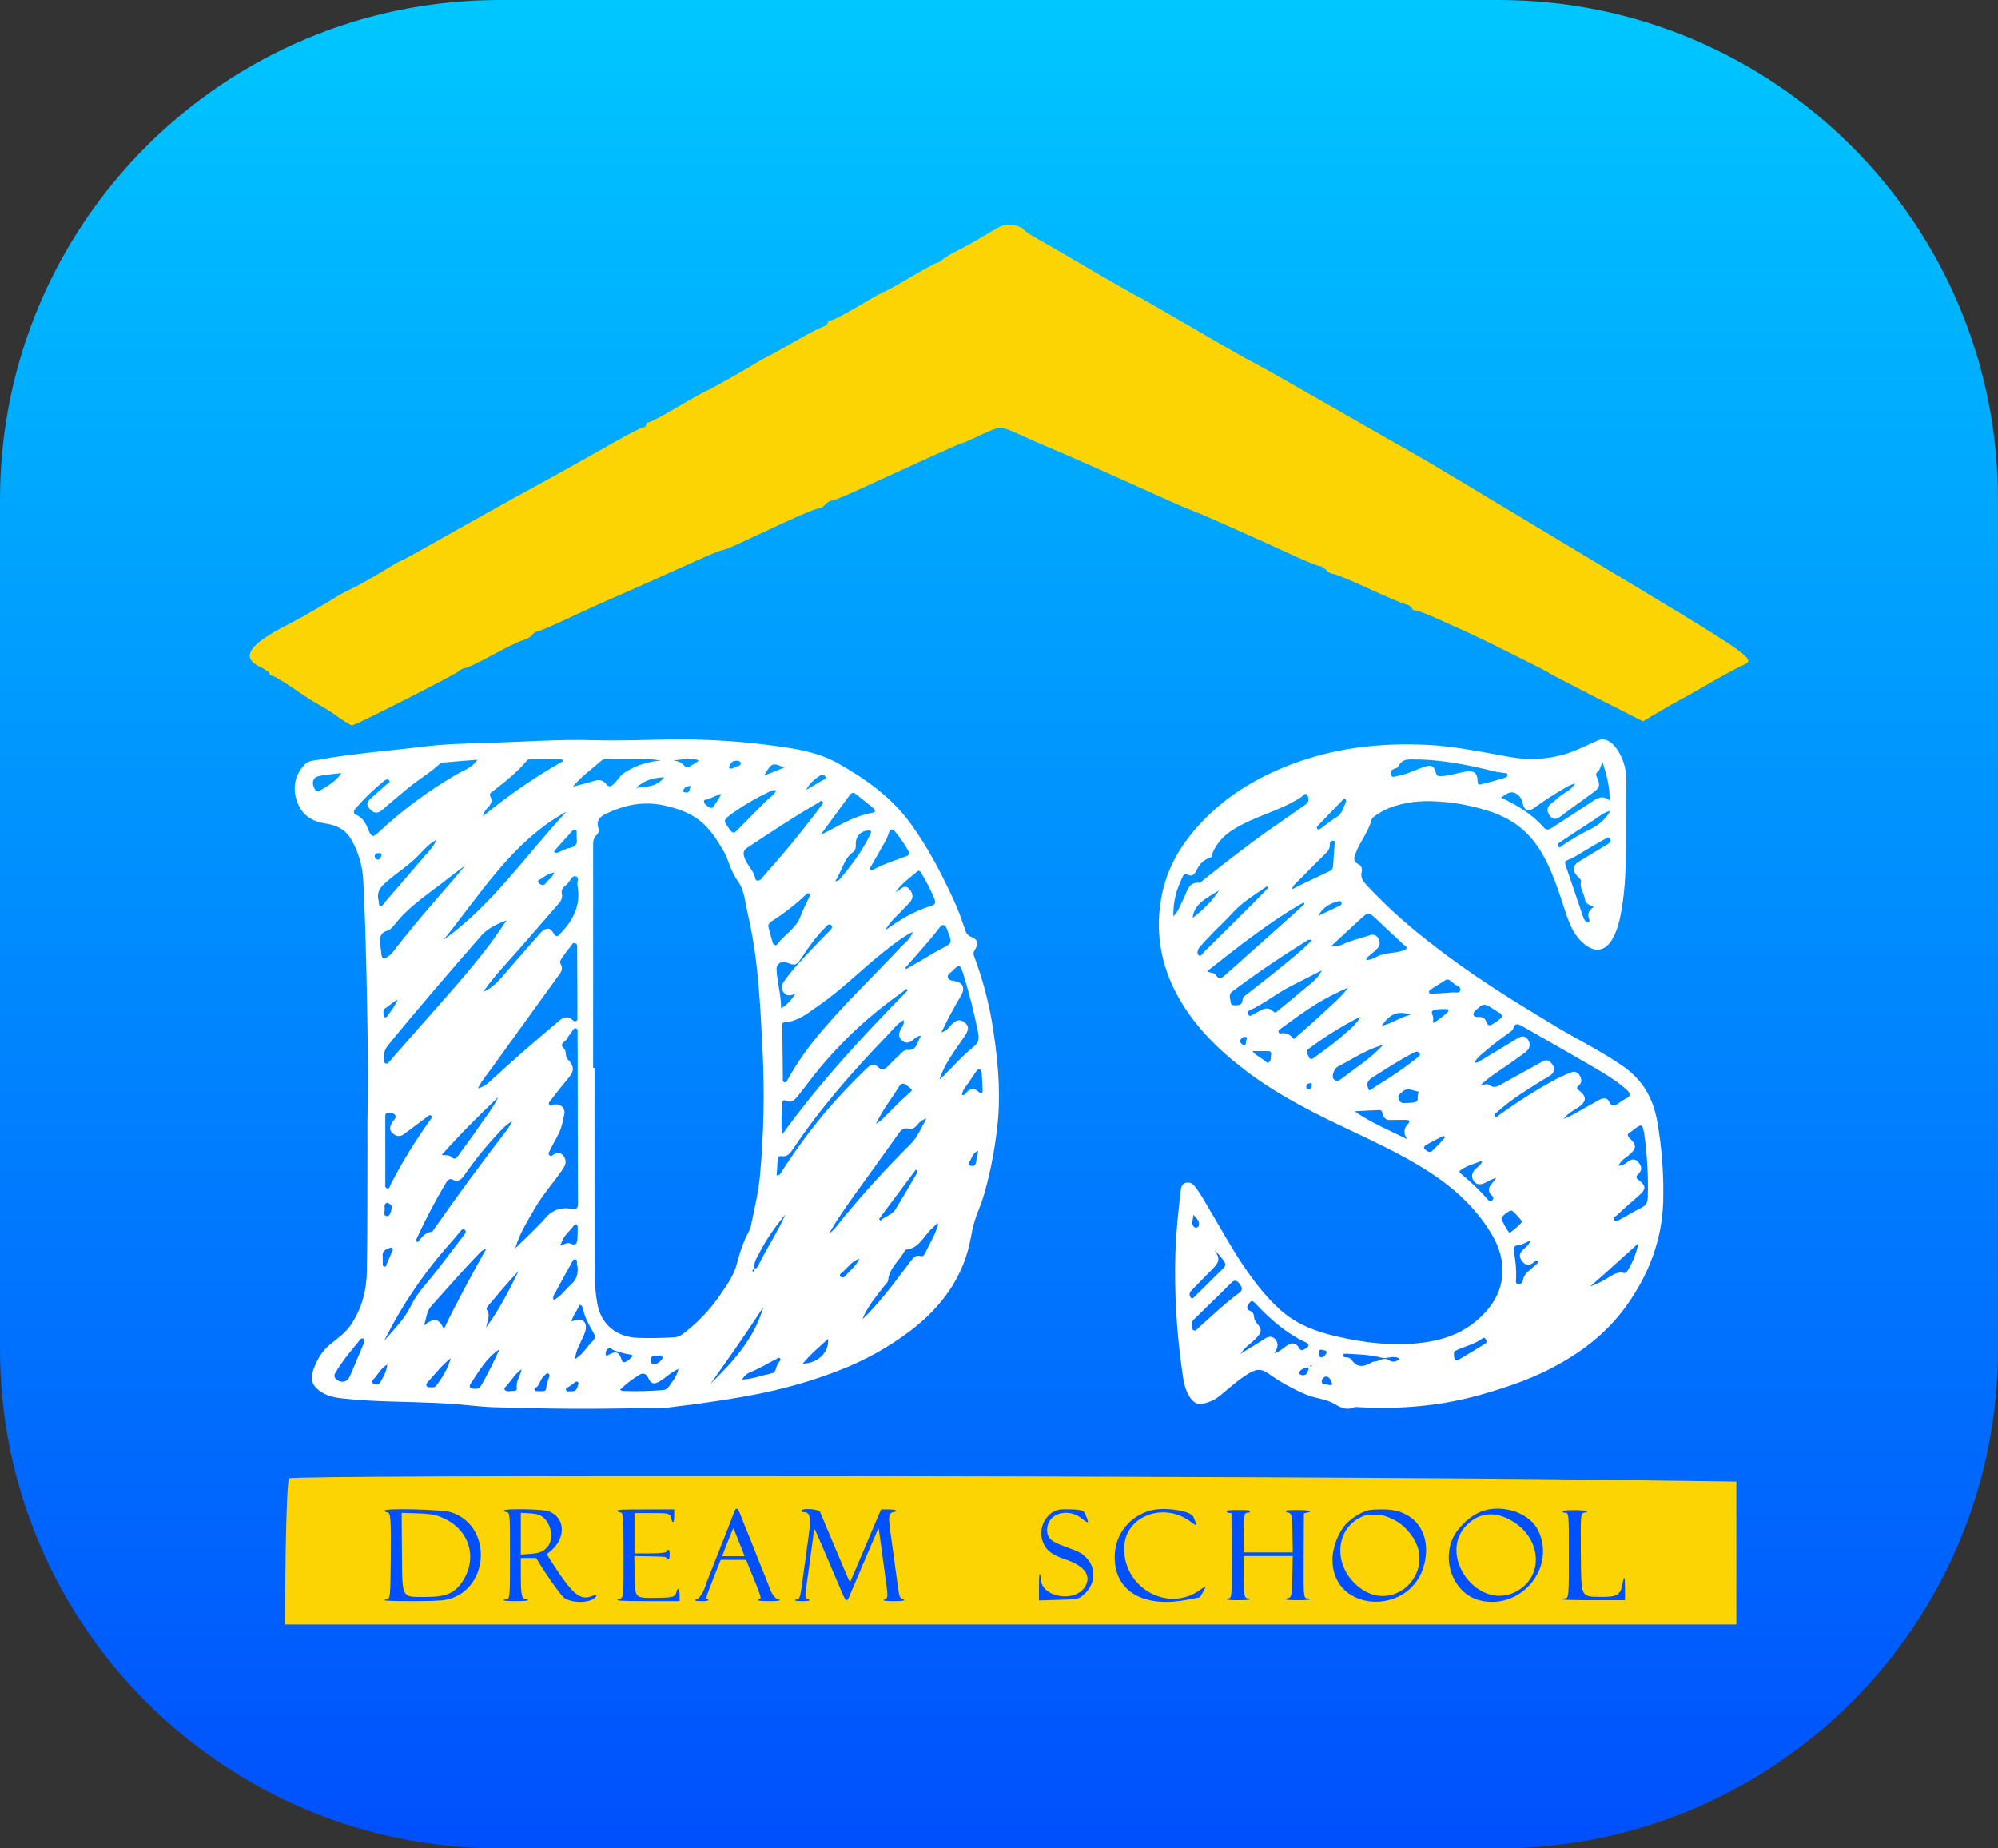 <svg width="400" height="370" viewBox="0 0 400 370" fill="none" xmlns="http://www.w3.org/2000/svg">
<rect x="0" y="0" width="400" height="370" fill="#333333" stroke="none"/>
<path d="M0 100C0 44.772 44.772 0 100 0H300C355.228 0 400 44.772 400 100V270C400 325.228 355.228 370 300 370H100C44.772 370 0 325.228 0 270V100Z" fill="url(#paint0_linear)"/>
<path fill-rule="evenodd" clip-rule="evenodd" d="M200.285 45.311C199.712 45.594 198.075 46.539 196.647 47.405C195.219 48.275 192.995 49.508 191.711 50.145C190.423 50.783 189.063 51.599 188.683 51.96C188.306 52.321 187.807 52.613 187.573 52.613C187.339 52.613 184.96 53.906 182.285 55.485C179.609 57.064 177.268 58.36 177.084 58.364C176.903 58.367 174.577 59.663 171.914 61.245C169.254 62.83 166.775 64.124 166.401 64.124C166.03 64.124 165.725 64.343 165.725 64.61C165.725 64.88 165.238 65.254 164.643 65.445C164.047 65.637 161.649 66.892 159.317 68.236C156.981 69.579 154.487 70.97 153.773 71.321C153.059 71.676 152.123 72.185 151.693 72.458C149.629 73.77 141.687 78.249 141.428 78.249C141.269 78.249 138.738 79.662 135.803 81.388C132.869 83.115 130.216 84.527 129.907 84.527C129.598 84.527 129.349 84.763 129.349 85.052C129.349 85.337 129.087 85.573 128.766 85.573C128.445 85.573 126.165 86.719 123.699 88.118C117.684 91.534 109.524 96.082 105.701 98.148C103.986 99.077 100.597 100.954 98.168 102.32C95.736 103.688 92.643 105.415 91.29 106.162C89.936 106.909 86.962 108.585 84.679 109.888C82.4 111.19 80.414 112.255 80.264 112.255C80.117 112.255 78.415 113.234 76.479 114.43C74.545 115.626 72.026 117.045 70.885 117.585C69.74 118.125 68.453 118.787 68.025 119.057C65.428 120.699 60.149 123.74 58.151 124.748C49.769 128.979 48.011 131.55 52.145 133.534C53.162 134.024 53.994 134.614 53.994 134.849C53.994 135.085 54.237 135.276 54.537 135.276C54.836 135.276 56.881 136.51 59.086 138.023C61.287 139.533 63.479 140.93 63.959 141.131C64.437 141.328 66.014 142.33 67.461 143.353C68.908 144.376 70.264 145.215 70.473 145.215C71.112 145.215 91.106 135.057 91.838 134.36C92.216 133.999 92.824 133.707 93.189 133.707C93.553 133.707 96.001 132.53 98.626 131.095C101.249 129.661 103.965 128.342 104.657 128.166C105.352 127.991 106.191 127.517 106.525 127.115C106.858 126.71 107.345 126.38 107.607 126.38C107.868 126.38 109.652 125.652 111.57 124.764C118.763 121.427 120.35 120.708 124.151 119.057C127.615 117.553 129.243 116.828 135.323 114.075C141.781 111.153 144.107 110.164 144.525 110.164C144.787 110.164 146.218 109.602 147.699 108.915C149.183 108.23 153.246 106.347 156.732 104.73C160.215 103.114 163.405 101.792 163.813 101.792C164.225 101.792 164.852 101.437 165.207 101.007C165.562 100.577 166.142 100.223 166.498 100.223C166.85 100.223 169.22 99.262 171.761 98.091C174.299 96.92 177.081 95.646 177.938 95.263C178.796 94.877 182.369 93.248 185.88 91.637C189.391 90.03 192.409 88.712 192.584 88.712C192.762 88.712 194.392 88.005 196.207 87.142C200.248 85.221 200.295 85.221 204.311 87.067C206.098 87.889 208.729 89.048 210.157 89.638C212.801 90.733 220.731 94.221 224.968 96.154C226.256 96.741 228.301 97.661 229.518 98.198C230.73 98.738 232.835 99.683 234.195 100.304C235.551 100.926 237.715 101.836 239 102.332C240.287 102.825 243.795 104.338 246.795 105.694C249.798 107.05 252.719 108.362 253.293 108.607C253.864 108.855 256.392 110.01 258.909 111.178C261.428 112.346 263.795 113.303 264.172 113.303C264.549 113.303 265.148 113.655 265.503 114.088C265.859 114.518 266.482 114.873 266.885 114.873C267.29 114.873 270.424 116.163 273.851 117.742C277.28 119.321 280.664 120.761 281.368 120.937C282.076 121.116 282.653 121.474 282.653 121.728C282.653 121.986 282.983 122.196 283.386 122.196C283.788 122.196 285.599 122.871 287.411 123.693C289.226 124.516 291.879 125.709 293.307 126.343C296.572 127.79 309.849 134.401 310.198 134.752C310.338 134.897 314.613 137.122 319.69 139.699L328.925 144.383L330.603 143.381C333.091 141.9 336.34 140.045 337.157 139.649C337.55 139.454 339.783 138.193 342.118 136.84C344.453 135.487 347.241 133.961 348.31 133.449C351.79 131.786 353.761 133.17 313.316 108.883C307.454 105.364 299.035 100.307 294.608 97.642C290.177 94.977 286.201 92.601 285.771 92.362C285.344 92.124 281.717 90.055 277.717 87.764C260.689 78.017 252.205 73.192 251.472 72.847C250.256 72.276 246.184 69.956 237.4 64.836C232.947 62.243 228.972 59.958 228.567 59.76C227.31 59.151 222.932 56.653 215.614 52.368C211.757 50.111 207.903 47.889 207.055 47.43C206.204 46.972 205.268 46.306 204.975 45.952C204.236 45.054 201.539 44.687 200.285 45.311ZM57.848 295.939C57.589 296.344 57.296 303.09 57.193 310.931L57.003 325.189H202.309H347.615V310.881V296.576L321.76 296.234C258.503 295.399 58.331 295.173 57.848 295.939Z" fill="#FCD404"/>
<path d="M73.563 224.42C73.768 215.366 73.608 206.313 73.417 197.263C73.267 190.226 73.093 183.185 72.721 176.163C72.571 173.289 71.744 170.497 70.312 168.028C69.118 165.964 67.256 165.157 65.16 164.841C62.407 164.45 60.402 163.09 59.466 160.413C58.53 157.736 58.993 155.202 60.963 153.074C61.791 152.181 62.947 152.242 63.98 152.052C70.827 150.796 77.771 150.319 84.667 149.464C88.802 148.948 92.993 148.836 97.159 148.718C104.469 148.514 111.754 147.954 119.057 148.162C124.236 148.309 129.402 148.079 134.571 148.008C141.696 147.934 148.817 148.4 155.876 149.403C159.931 149.963 164.119 150.731 167.739 152.78C173.249 155.891 178.432 159.523 182.306 164.859C185.975 169.911 188.801 175.427 191.356 181.122C192.097 182.78 192.654 184.527 193.263 186.246C193.342 186.544 193.489 186.817 193.693 187.043C193.896 187.269 194.151 187.44 194.433 187.542C195.728 188.037 195.951 188.855 195.209 190.053C194.962 190.455 194.784 190.771 194.976 191.284C196.909 196.418 198.26 201.764 199.003 207.217C199.894 213.418 200.395 219.647 199.609 225.963C199.158 229.872 198.434 233.742 197.444 237.543C197.037 239.143 196.523 240.711 195.905 242.237C195.196 243.963 194.687 245.77 194.391 247.619C192.95 255.722 188.397 261.736 182.094 266.516C177.843 269.7 173.199 272.285 168.285 274.203C164.481 275.7 160.587 276.946 156.628 277.931C151.177 279.309 145.653 280.156 140.108 280.953C138.236 281.222 136.339 281.398 134.473 281.67C132.778 281.929 130.881 281.792 129.071 281.839C118.977 282.119 108.907 282.011 98.823 281.692C97.222 281.642 95.711 281.491 94.138 281.333C89.091 280.795 83.995 280.712 78.916 280.565C75.349 280.465 71.784 280.307 68.248 279.894C66.507 279.689 64.68 279.223 63.298 277.813C62.894 277.43 62.609 276.932 62.478 276.382C62.347 275.833 62.377 275.255 62.564 274.723C63.26 272.538 64.304 270.542 66.139 269.078C67.569 267.926 69.083 266.875 70.169 265.307C72.425 262.049 73.382 258.349 73.448 254.448C73.584 246.195 73.542 237.941 73.573 229.688C73.57 227.915 73.563 226.168 73.563 224.42ZM112.513 249.18C113.056 249.087 113.585 248.653 114.135 248.908C115.447 249.511 115.597 248.714 115.618 247.691C115.618 247.024 115.67 246.356 115.663 245.692C115.663 245.125 115.238 244.885 114.929 245.294C114.017 246.485 112.743 247.422 112.328 248.983C112.186 249.087 112.067 249.206 112.266 249.342C112.294 249.371 112.429 249.241 112.513 249.18ZM151.069 253.964C151.766 253.853 151.86 253.189 152.114 252.701C153.753 249.45 155.8 246.432 157.244 243.062C155.292 245.47 153.45 247.978 152.048 250.756C151.571 251.696 150.77 252.719 151.097 253.985C150.798 253.985 150.638 254.114 150.655 254.423C150.655 254.481 150.76 254.588 150.784 254.581C151.087 254.488 151.003 254.186 151.069 253.964ZM93.17 173.224C91.903 174.178 90.615 175.104 89.373 176.094C86.049 178.735 82.439 181.014 79.627 184.326C79.004 185.065 78.36 186.052 77.538 186.296C75.899 186.784 76.076 187.918 76.146 189.12C76.177 189.698 76.306 190.272 76.344 190.854C76.421 192.12 76.978 192.038 77.737 191.413C78.028 191.219 78.297 190.99 78.537 190.732C82.275 185.841 86.306 181.211 90.333 176.575C91.291 175.47 92.216 174.34 93.153 173.22V173.173L93.17 173.224ZM96.818 198.501C99.046 197.575 100.414 195.63 101.945 193.886C104.034 191.496 106.122 189.088 108.239 186.709C109.182 185.658 110.122 185.593 110.724 186.655C111.469 187.976 111.806 187.269 112.436 186.601C114.918 183.982 116.31 180.982 115.614 177.225C115.499 176.608 116.001 175.682 115.304 175.431C114.608 175.179 114.26 176.084 113.874 176.593C113.345 177.311 112.241 177.709 112.482 178.861C112.677 179.74 112.301 180.357 111.81 180.924C109.272 183.871 106.697 186.777 104.152 189.723C101.608 192.669 98.931 195.325 96.766 198.519L96.728 198.727L96.585 198.616L96.818 198.501ZM118.747 213.773H119.029C119.029 227.312 119.012 240.855 119.05 254.394C119.033 256.582 119.209 258.767 119.575 260.922C120.317 265.077 123.366 267.639 127.651 267.801C130.087 267.891 132.524 267.83 134.96 267.704C135.525 267.678 136.069 267.482 136.527 267.141C139.502 264.96 142.092 262.269 144.184 259.185C145.521 257.265 146.913 255.277 147.512 253.006C147.933 251.287 148.491 249.606 149.179 247.982C149.576 247.088 150.157 246.238 150.349 245.301C151.045 241.889 151.887 238.483 152.176 235.006C152.884 227.068 153.061 219.088 152.705 211.125C152.225 201.727 151.894 192.325 149.75 183.135C149.204 180.795 149.078 178.183 147.662 176.281C146.245 174.379 145.897 172.05 144.707 170.069C143.363 167.841 142.012 165.709 139.938 164.145C137.863 162.58 135.559 161.816 133.046 161.249C128.869 160.302 125.04 161.098 121.309 162.91C120.146 163.474 119.321 164.195 119.784 165.717C119.876 165.95 119.898 166.207 119.846 166.453C119.795 166.7 119.672 166.924 119.495 167.098C118.695 167.762 118.75 168.638 118.75 169.542C118.748 184.281 118.747 199.025 118.747 213.773ZM103.171 249.88C105.224 247.831 107.372 245.872 109.3 243.701C110.748 242.068 112.506 241.648 114.393 241.953C115.712 242.165 115.719 241.67 115.715 240.661C115.677 232.185 115.67 223.71 115.653 215.234C115.653 212.456 115.653 209.675 115.625 206.894C115.625 206.535 115.806 205.979 115.301 205.857C114.862 205.753 114.674 206.216 114.459 206.575C114.173 207.023 113.763 207.4 113.547 207.877C113.261 208.505 111.876 208.929 112.798 209.75C113.575 210.45 113.028 211.376 113.641 212.022C115.068 213.526 114.995 214.444 113.641 216.002C112.461 217.372 111.371 218.826 110.25 220.25C110.045 220.516 109.711 220.806 109.996 221.183C110.243 221.503 110.543 221.219 110.825 221.144C112.092 220.81 113.22 221.722 112.983 222.978C112.704 224.467 112.408 225.96 111.657 227.305C111.093 228.314 110.574 229.343 110.049 230.37C109.909 230.639 109.7 230.937 109.972 231.231C110.067 231.321 110.191 231.371 110.32 231.371C110.449 231.371 110.573 231.321 110.668 231.231C111.437 230.682 112.151 230.513 112.819 231.403C113.488 232.293 113.286 233.111 112.708 233.973C110.905 236.657 108.705 239.043 107.083 241.867C105.631 244.426 103.992 246.902 103.171 249.88ZM95.673 217.864C96.409 217.679 97.096 217.329 97.685 216.838C99.906 214.839 102.098 212.808 104.344 210.841C106.888 208.613 109.467 206.431 112.05 204.253C112.809 203.614 113.658 203.345 114.535 204.088C114.768 204.285 114.995 204.558 115.325 204.407C115.74 204.217 115.593 203.79 115.597 203.456C115.614 202.114 115.597 200.769 115.597 199.423C115.583 196.244 115.568 193.064 115.552 189.885C115.552 189.486 115.646 189.009 115.204 188.808C114.72 188.575 114.532 189.049 114.299 189.357C113.735 190.097 113.143 190.814 112.635 191.589C112.384 191.97 111.914 192.429 112.221 192.917C112.917 194.055 112.168 194.787 111.618 195.551C107.302 201.547 102.955 207.518 98.649 213.518C97.699 214.875 96.561 216.102 95.673 217.875V217.864ZM182.737 186.522C180.555 187.649 178.825 189.034 177.085 190.409C172.56 193.965 168.529 198.127 163.781 201.368C161.748 202.757 159.824 204.465 157.196 204.597C156.447 204.637 156.604 205.24 156.607 205.703C156.64 209.052 156.682 212.41 156.733 215.775C156.733 216.095 156.573 216.569 157.081 216.64C157.533 216.705 157.603 216.256 157.777 215.955C159.317 213.204 161.086 210.596 163.064 208.161C168.39 201.533 174.589 195.766 180.35 189.569C181.161 188.715 182.233 188.033 182.737 186.533V186.522ZM95.572 152.073C93.247 152.263 90.918 152.432 88.61 152.651C88.395 152.667 88.19 152.754 88.026 152.899C86.143 154.693 83.873 155.97 81.875 157.617C80.083 159.096 78.29 160.581 76.536 162.11C75.564 162.953 74.82 162.828 73.981 161.877C73.083 160.847 73.761 160.266 74.419 159.659C75.387 158.769 76.403 157.933 77.371 157.04C77.618 156.814 78.269 156.681 77.89 156.175C77.632 155.841 77.173 156.085 76.845 156.347C74.802 158.013 72.903 159.858 71.168 161.863C70.764 162.318 70.705 162.871 71.252 163.083C72.78 163.682 73.34 165.099 73.89 166.416C74.409 167.622 74.809 167.514 75.631 166.75C80.472 162.22 85.793 158.267 91.493 154.966C92.906 154.155 94.531 153.674 95.572 152.088V152.073ZM101.448 184.211C99.488 184.965 97.619 185.83 96.345 187.294C90.079 194.489 83.838 201.694 77.803 209.09C77.152 209.89 76.758 210.727 76.887 211.785C76.936 212.162 76.734 212.679 77.197 212.862C77.66 213.045 77.865 212.6 78.13 212.298C80.044 210.102 81.966 207.913 83.894 205.731C88.708 200.266 93.616 194.883 98.036 189.067C99.23 187.481 100.299 185.823 101.448 184.211ZM180.879 204.188C179.622 204.946 178.773 206.072 177.819 207.059C170.972 214.182 164.418 221.56 158.88 229.842C158.316 230.689 157.69 231.672 156.388 231.432C156.303 231.411 156.214 231.411 156.129 231.432C156.043 231.453 155.964 231.494 155.896 231.551C155.829 231.609 155.775 231.682 155.74 231.765C155.704 231.847 155.688 231.937 155.692 232.028C155.619 233.104 155.56 234.181 155.493 235.286C156.155 235.286 156.277 234.862 156.492 234.532C159.258 230.209 162.304 226.084 165.609 222.184C168.073 219.289 170.711 216.576 173.426 213.931C174.074 213.303 174.944 212.736 175.609 213.425C176.764 214.624 177.384 213.827 178.132 213.066C178.638 212.511 179.172 211.985 179.734 211.491C180.332 210.996 180.834 210.116 181.634 210.17C183.649 210.31 183.58 208.617 184.398 207.3C183.796 207.39 183.242 207.687 182.825 208.143C182.17 208.764 181.383 208.907 180.687 208.369C179.991 207.831 179.775 207.041 180.28 206.112C180.562 205.566 181.129 205.064 180.879 204.181V204.188ZM181.742 198.232L181.45 197.948C181.077 198.246 180.722 198.565 180.332 198.834C174.192 203.138 168.646 208.28 163.847 214.121C162.528 215.718 161.32 217.415 160.018 219.023C159.322 219.895 158.651 220.986 157.234 220.297C156.914 220.143 156.642 220.326 156.625 220.745C156.531 222.827 156.308 224.908 156.604 227.079C164.147 216.665 172.793 207.307 181.749 198.224L181.742 198.232ZM151.605 176.277C152.281 176.31 152.507 175.786 152.81 175.448C156.12 171.727 159.347 167.913 162.378 163.965C163.106 163.018 163.84 162.081 164.554 161.127C164.711 160.922 164.857 160.628 164.631 160.409C164.356 160.122 164.192 160.474 163.983 160.592C159.068 163.413 154.348 166.56 149.611 169.682C148.971 170.102 148.716 170.579 148.977 171.476C149.472 173.166 150.989 174.282 151.268 176.066C151.285 176.152 151.532 176.227 151.605 176.277ZM113.404 162.469C102.614 168.386 96.299 178.847 88.816 188.123C98.558 181.147 105.322 171.149 113.404 162.469ZM188.467 206.664C189.581 206.359 190.019 205.588 190.59 204.999C191.387 204.196 192.212 203.941 193.135 204.666C194.134 205.451 193.848 206.316 193.235 207.239C191.325 210.109 189.128 212.811 188.074 216.098C188.324 215.876 188.662 215.6 188.972 215.295C190.917 213.378 192.72 211.276 194.847 209.603C196.121 208.599 196.031 207.719 195.766 206.424C195.001 202.617 194.049 198.852 192.912 195.145C192.25 192.992 192.073 192.906 190.548 194.471C190.2 194.83 189.535 195.067 189.8 195.73C190.023 196.287 190.618 196.297 191.14 196.387C192.807 196.674 193.267 197.822 192.407 199.283C191.043 201.612 189.723 203.969 188.467 206.664ZM83.56 248.696C84.381 247.82 85.032 246.704 86.376 246.564C86.602 246.539 86.825 246.159 86.999 245.908C91.737 239.13 96.635 232.473 101.691 225.934C102.026 225.43 102.326 224.903 102.589 224.355C101.726 224.9 100.937 225.56 100.243 226.318C97.562 229.121 95.102 232.14 92.888 235.347C92.331 236.14 91.677 236.657 90.681 236.158C90.006 235.799 89.637 236.183 89.31 236.732C87.195 240.258 85.273 243.904 83.553 247.652C83.393 247.964 83.187 248.283 83.56 248.696ZM165.978 246.902C167.06 246.216 167.829 244.996 168.72 243.927C172.986 238.743 177.502 233.784 182.25 229.067C183.705 227.632 184.405 225.794 185.484 223.875C184.784 224.08 184.164 224.507 183.712 225.095C183.263 225.593 182.748 226.139 182.045 225.945C180.872 225.622 180.304 226.304 179.723 227.14C177.482 230.316 175.198 233.467 172.932 236.617C170.478 240.008 168.01 243.389 165.978 246.905V246.902ZM139.921 152.274C139.287 151.887 138.796 152.034 138.33 151.976C136.367 151.736 134.431 152.615 132.503 152.267C128.963 151.621 125.406 152.041 121.862 151.908C121.605 151.864 121.342 151.874 121.088 151.935C120.834 151.997 120.594 152.11 120.383 152.267C118.479 153.979 116.345 155.421 114.702 157.477C116.112 157.097 117.504 156.76 118.879 156.333C119.861 156.017 120.693 156.107 121.347 156.943C121.883 157.632 122.325 157.442 122.858 156.943C123.627 156.225 124.132 155.238 125.037 154.657C127.695 152.94 130.792 152.087 133.927 152.21C135.006 152.246 136.2 152.253 137.011 153.286C137.334 153.706 137.797 153.598 138.198 153.358C138.734 153.046 139.284 152.69 139.921 152.274ZM97.368 249.934C96.857 250.105 96.396 250.406 96.028 250.81C92.672 254.247 89.547 257.9 86.324 261.464C85.234 262.666 85.439 264.187 84.771 265.454C86.825 263.635 87.946 263.9 88.854 266.05C91.52 260.477 94.441 255.205 97.368 249.934ZM112.683 152.375C112.617 152.016 112.44 151.94 112.276 151.94C110.24 151.94 108.2 151.915 106.164 151.94C105.902 151.948 105.652 152.06 105.468 152.253C103.48 154.718 100.974 156.559 98.531 158.497C98.221 158.741 97.876 158.945 98.183 159.465C98.659 160.312 98.318 160.965 97.706 161.619C97.185 162.09 96.82 162.717 96.662 163.413C101.691 159.265 107.057 155.572 112.701 152.375H112.683ZM77.145 230.327C77.145 232.48 77.145 234.633 77.145 236.786C77.145 237.17 76.999 237.687 77.451 237.862C78.004 238.074 78.022 237.46 78.186 237.145C80.53 232.617 83.193 228.273 86.153 224.147C86.331 223.903 86.623 223.634 86.331 223.34C86.038 223.046 85.777 223.365 85.544 223.537C83.998 224.682 82.456 225.837 80.915 226.986C80.651 227.224 80.32 227.368 79.971 227.394C79.621 227.421 79.273 227.329 78.979 227.133C77.935 226.448 77.848 225.737 78.589 224.56C78.875 224.108 79.633 223.605 78.913 223.006C78.51 222.742 78.022 222.652 77.555 222.755C77.04 222.866 77.141 223.473 77.138 223.9C77.138 226.031 77.141 228.181 77.145 230.327ZM187.854 244.889C187.276 245.011 187.088 245.463 186.761 245.732C184.99 247.192 184.151 249.855 181.446 250.131C181.286 250.131 181.119 250.411 181.011 250.594C179.925 252.482 178.025 253.87 177.805 256.296C177.77 256.655 177.321 257.014 177.057 257.373C175.508 259.418 173.775 261.32 172.633 264.101C173.228 263.516 173.583 263.193 173.914 262.842C176.984 259.612 179.64 256.024 182.306 252.464C182.859 251.725 183.35 251.158 184.328 251.427C184.826 251.563 185.056 251.201 185.223 250.838C186.107 248.893 187.318 247.113 187.854 244.889ZM177.224 186.203C178.181 185.561 179.117 184.879 180.103 184.28C181.911 183.124 183.846 182.194 185.867 181.509C186.5 181.312 187.624 181.215 187.085 179.966C186.339 178.157 185.454 176.412 184.436 174.749C184.231 174.422 184.022 174.114 183.622 174.458C182.149 175.721 180.524 176.819 179.292 178.578C179.576 178.438 179.849 178.276 180.11 178.093C180.778 177.515 181.464 177.185 182.128 178.039C182.793 178.893 182.912 179.74 182.17 180.594C181.822 180.996 181.436 181.359 181.077 181.746C179.741 183.182 178.212 184.423 177.224 186.203ZM76.943 268.379C78.784 266.147 80.897 264.23 82.234 261.435C83.508 258.765 85.742 256.587 87.566 254.197C89.335 251.879 91.117 249.572 92.881 247.25C93.108 246.948 93.463 246.557 93.059 246.191C92.655 245.825 92.363 246.256 92.098 246.55C91.378 247.383 90.706 248.247 89.957 249.062C84.797 254.871 80.414 261.367 76.925 268.375L76.943 268.379ZM155.295 189.207C155.393 189.153 155.539 189.117 155.608 189.024C157.06 187.046 159.388 185.866 160.287 183.379C160.749 182.094 161.407 180.867 161.982 179.64C162.093 179.399 162.295 179.127 162.069 178.922C161.769 178.635 161.505 178.922 161.292 179.13C159.186 181.115 156.9 182.887 154.467 184.423C154.098 184.664 153.722 185.001 153.84 185.5C154.077 186.537 154.366 187.563 154.669 188.586C154.694 188.745 154.768 188.892 154.881 189.004C154.994 189.116 155.14 189.187 155.295 189.207ZM156.367 201.845C157.759 201.038 158.522 199.968 159.221 198.974C158.49 199.111 157.645 199.624 156.928 198.684C156.673 198.4 156.527 198.03 156.516 197.644C156.505 197.257 156.63 196.88 156.868 196.581C157.858 195.174 158.941 193.84 160.109 192.587C162.051 190.502 163.997 188.406 166.026 186.386C166.319 186.095 166.792 185.668 166.444 185.252C165.991 184.732 165.602 185.288 165.267 185.611C163.409 187.441 161.902 189.558 160.454 191.74C159.434 193.272 159.214 193.337 157.505 192.673C156.444 192.257 155.417 192.964 155.462 194.033C155.574 196.599 156.388 199.043 156.371 201.845H156.367ZM87.371 168.114C85.962 168.867 85.036 169.886 84.12 170.877C81.993 173.184 79.299 174.759 77.006 176.852C75.895 177.863 75.391 178.872 75.812 180.34C75.906 180.666 75.718 181.14 76.118 181.294C76.612 181.481 76.762 180.935 77.002 180.666C79.787 177.439 82.571 174.209 85.356 170.977C86.087 170.138 86.867 169.348 87.375 168.117L87.371 168.114ZM164.251 167.141C167.732 165.455 170.903 163.305 174.725 162.684C175.501 162.559 175.132 162.013 174.798 161.733C173.663 160.775 172.49 159.86 171.317 158.938C171.239 158.857 171.144 158.796 171.04 158.758C170.936 158.721 170.825 158.708 170.715 158.722C170.605 158.735 170.5 158.774 170.407 158.836C170.314 158.898 170.236 158.981 170.179 159.078C168.204 161.764 166.229 164.453 164.255 167.145L164.251 167.141ZM174.519 174.164C174.613 174.152 174.705 174.129 174.794 174.096C176.956 172.944 179.267 172.194 181.547 171.354C182.121 171.146 182.069 170.687 181.822 170.277C181.064 168.922 180.184 167.642 179.194 166.456C178.578 165.738 178.15 165.993 177.917 166.815C177.657 167.62 177.297 168.388 176.845 169.097C176.016 170.561 175.191 172.029 174.338 173.475C174.116 173.837 173.959 174.092 174.519 174.164ZM155.375 158.267C154.857 158.012 154.474 158.267 154.101 158.443C151.55 159.635 149.104 161.055 146.792 162.684C144.703 164.227 144.647 164.12 146.207 166.179C146.691 166.822 147 166.797 147.526 166.255C149.458 164.267 151.431 162.325 153.374 160.348C154.039 159.695 154.902 159.225 155.389 158.281L155.375 158.267ZM88.436 231.191C89.265 231.292 89.884 231.148 90.323 231.579C90.97 232.207 91.367 231.895 91.781 231.285C93.028 229.508 94.364 227.797 95.572 225.992C96.982 223.878 98.649 221.948 99.749 219.608C95.913 223.261 92.15 226.993 88.436 231.191ZM181.23 193.739L181.432 193.965C181.881 193.714 182.334 193.466 182.779 193.208C184.774 192.052 186.73 190.825 188.763 189.752C190.503 188.848 190.621 188.675 189.884 186.802C189.751 186.472 189.661 186.121 189.511 185.805C189.163 185.055 188.711 184.911 188.15 185.622C187.412 186.555 186.681 187.495 185.908 188.392C184.363 190.186 182.793 191.959 181.23 193.739ZM135.831 274.023C134.386 274.637 133.394 275.688 132.225 276.41C130.968 277.177 130.369 277.127 129.75 275.778C129.311 274.834 128.608 274.838 128.062 275.172C126.642 276.015 125.325 277.028 124.135 278.189C124.361 278.315 124.483 278.419 124.577 278.423C127.305 278.538 130.036 278.48 132.757 278.25C132.976 278.237 133.188 278.173 133.38 278.063C133.571 277.954 133.737 277.802 133.864 277.619C134.598 276.535 135.503 275.548 135.831 274.023ZM152.834 261.614C149.437 266.843 145.852 271.935 142.242 277.009C146.736 272.588 151.003 267.998 152.834 261.614ZM97.323 265.734C100.027 262.038 101.956 258.245 103.825 254.398C101.684 256.684 99.676 259.063 97.674 261.449C97.507 261.65 97.309 261.955 97.469 262.167C98.245 263.29 97.58 264.32 97.323 265.734ZM114.41 264.535L115.061 264.309C116.516 263.785 117.497 264.564 117.264 266.104C117.139 266.669 116.944 267.215 116.683 267.729C116.102 269.082 115.249 270.334 115.162 272.035C116.697 271.106 117.483 269.591 118.643 268.468C119.186 267.941 119.203 267.449 118.834 266.807C118.002 265.354 117.149 263.911 116.77 262.228C116.686 261.869 116.669 261.302 116.022 261.191C115.59 262.368 114.685 263.276 114.41 264.535ZM167.196 176.392C167.976 176.392 168.205 175.893 168.491 175.553C169.751 174.08 170.924 172.531 172.003 170.913C172.84 169.668 173.586 168.361 174.234 167.001C174.387 166.678 174.61 166.284 173.969 166.262C173.629 166.239 173.287 166.288 172.965 166.408C172.644 166.528 172.35 166.714 172.102 166.957C171.855 167.199 171.658 167.492 171.525 167.816C171.393 168.141 171.326 168.49 171.331 168.842C171.331 169.474 171.38 170.13 170.805 170.55C168.828 171.982 168.567 174.458 167.196 176.392ZM72.829 268.917C72.863 268.465 72.947 268.149 72.721 267.977C72.495 267.804 72.219 268.009 72.059 268.214C70.319 270.367 68.481 272.444 67.106 274.884C66.782 275.451 67.016 275.918 67.517 276.248C68.579 276.944 69.64 276.56 70.11 275.337C70.267 274.924 70.458 274.529 70.632 274.124L72.829 268.917ZM175.365 224.98C175.98 224.606 176.545 224.151 177.046 223.627C178.536 222.134 180.002 220.609 181.571 219.22C182.87 218.072 182.849 218.269 181.537 217.258C180.659 216.586 180.287 217.013 179.911 217.616C178.435 220.024 176.646 222.22 175.365 224.98ZM175.971 244.024L176.281 244.332C177.189 243.442 178.574 243.231 179.281 242.079C180.74 239.7 182.142 237.281 183.552 234.87C183.663 234.679 183.858 234.385 183.357 234.123L175.971 244.024ZM110.849 260.251C112.311 259.497 113.185 258.116 114.354 257.086C115.656 255.941 115.844 254.556 115.52 252.977C115.458 252.654 115.632 252.166 115.172 252.083C114.755 252.012 114.629 252.442 114.459 252.747C113.394 254.692 112.297 256.623 111.26 258.582C110.999 259.052 110.557 259.529 110.849 260.251ZM99.982 270.094C97.278 271.888 95.875 274.544 94.222 276.977C93.818 277.572 94.131 277.913 94.723 277.988C95.384 278.075 95.938 278.014 96.369 277.271C97.696 274.946 98.902 272.55 99.982 270.094ZM148.563 276.166C150.725 276.026 152.667 275.286 154.669 274.859C155.017 274.784 155.208 274.425 155.319 274.073C155.45 273.506 155.705 272.977 156.064 272.527C156.214 272.362 156.336 272.132 156.176 271.931C155.949 271.644 155.734 271.877 155.504 271.996C153.764 272.879 152.1 273.912 150.283 274.644C149.554 274.926 148.944 275.465 148.563 276.166ZM68.366 154.747C66.556 154.98 65.035 155.045 63.591 155.418C62.807 155.615 62.435 156.494 62.766 157.388C62.975 157.951 63.302 158.748 64.057 158.267C65.512 157.341 67.113 156.58 68.366 154.747ZM115.447 167.823C115.447 167.342 115.447 167.073 115.447 166.807C115.447 166.542 115.517 166.219 115.207 166.111C115.077 166.082 114.942 166.092 114.818 166.142C114.694 166.192 114.587 166.279 114.511 166.391C113.425 167.6 112.332 168.799 111.256 170.012C111.121 170.163 110.863 170.371 111.006 170.575C111.148 170.78 111.483 170.744 111.723 170.651C112.489 170.349 113.22 169.876 114.006 169.746C115.322 169.535 115.666 168.817 115.447 167.823ZM90.233 271.888C88.492 273.234 87.19 274.963 85.735 276.535C85.502 276.786 85.213 277.081 85.436 277.468C85.621 277.78 85.979 277.673 86.275 277.698C86.675 277.73 87.11 277.716 87.357 277.371C88.569 275.695 89.686 273.951 90.233 271.895V271.888ZM160.711 272.965C163.792 272.896 165.995 270.686 165.786 268.009C164.07 269.617 162.298 270.998 160.711 272.979V272.965ZM192.574 219.138C192.745 219.177 192.835 219.231 192.901 219.206C193.028 219.178 193.144 219.113 193.235 219.019C194.057 217.889 194.917 217.566 196.041 218.661C196.514 219.127 196.737 218.661 196.72 218.198C196.681 217.039 196.601 215.88 196.532 214.72C196.514 214.448 196.452 214.161 196.166 214.067C195.818 213.96 195.609 214.193 195.428 214.466C194.962 215.165 194.475 215.851 194.036 216.554C193.479 217.369 192.731 218.072 192.574 219.134V219.138ZM126.753 271.411C126.304 271.052 125.855 271.124 125.447 271.027C124.569 270.841 123.703 270.593 122.858 270.284C122.485 270.141 122.221 269.591 121.747 269.961C121.53 270.13 121.374 270.37 121.305 270.641C121.236 270.913 121.258 271.2 121.368 271.457L121.831 271.206C123.345 270.359 123.919 270.553 124.462 272.233C124.657 272.839 124.932 272.728 125.329 272.57C125.896 272.34 126.227 271.82 126.753 271.411ZM132.973 155.583C130.905 155.672 128.949 156.125 127.386 157.711C129.374 157.442 131.504 157.567 132.959 155.59L132.973 155.583ZM104.431 274.056C103.181 274.989 102.433 276.187 101.559 277.256C101.333 277.533 100.765 277.863 101.058 278.215C101.479 278.71 102.189 278.387 102.774 278.437C103.143 278.466 103.55 278.319 103.47 277.87C103.23 276.506 104.183 275.473 104.424 274.063L104.431 274.056ZM144.341 158.866C143.353 159.293 142.555 159.623 141.769 159.979C141.476 160.115 140.902 159.979 140.937 160.427C140.993 161.037 141.595 161.321 142.054 161.636C142.129 161.685 142.213 161.716 142.301 161.727C142.388 161.738 142.477 161.729 142.561 161.701C142.645 161.672 142.721 161.625 142.785 161.562C142.849 161.5 142.899 161.423 142.931 161.339C143.335 160.574 144.042 159.993 144.334 158.87L144.341 158.866ZM77.535 273.137C76.299 273.901 75.759 274.931 75.049 275.807C74.785 276.13 74.137 276.524 74.67 276.937C74.783 277.028 74.914 277.093 75.054 277.128C75.194 277.163 75.339 277.167 75.48 277.139C75.621 277.112 75.755 277.054 75.873 276.969C75.991 276.884 76.09 276.774 76.163 276.646C76.713 275.624 77.399 274.64 77.535 273.137ZM161.4 158.113C162.5 157.47 163.607 156.839 164.693 156.178C164.944 156.024 165.529 156.024 165.264 155.504C164.999 154.984 164.502 155.041 164.115 155.292C163.029 156.003 162.034 156.835 161.4 158.113ZM152.977 155.267L156.994 153.652C154.662 152.59 154.47 152.655 152.977 155.267ZM172.045 251.965C170.513 252.414 169.688 253.831 168.505 254.771C168.278 254.951 167.962 255.223 168.264 255.536C168.329 255.598 168.405 255.646 168.489 255.676C168.572 255.706 168.661 255.717 168.749 255.708C168.837 255.7 168.922 255.672 168.999 255.627C169.076 255.581 169.142 255.52 169.194 255.446C170.172 254.301 171.428 253.397 172.045 251.965ZM79.627 200.115C78.676 200.474 78.039 201.3 77.19 201.784C76.591 202.118 76.79 202.699 76.8 203.219C76.8 203.37 76.929 203.632 77.023 203.643C77.569 203.711 77.667 203.151 77.928 202.843C78.598 202.007 79.168 201.091 79.627 200.115ZM110.954 174.673C109.993 174.77 109.196 175.294 108.437 175.861C108.172 176.062 107.393 176.159 107.88 176.755C108.186 177.135 108.851 177.397 109.231 176.855C109.77 176.084 110.647 175.599 110.954 174.673ZM195.839 230.388C194.795 230.707 194.621 231.622 194.231 232.333C194.067 232.63 193.671 233.079 194.276 233.323C194.777 233.528 195.237 233.402 195.373 232.76C195.526 232.02 195.672 231.278 195.839 230.388ZM108.068 278.491C108.538 278.398 109.244 278.695 109.331 277.927C109.424 277.186 109.615 276.462 109.899 275.774C110.007 275.494 110.097 275.121 109.77 274.938C109.443 274.755 109.269 275.157 109.039 275.322C108.284 275.861 108.138 276.808 107.626 277.504C107.434 277.766 106.857 277.795 107.024 278.222C107.191 278.649 107.713 278.398 108.068 278.491ZM114.149 278.491H114.65C115.371 278.473 115.534 277.902 115.694 277.35C115.774 277.099 115.914 276.754 115.663 276.632C115.099 276.331 114.911 277.059 114.483 277.192C114.287 277.278 114.108 277.4 113.954 277.551C113.703 277.755 113.181 277.816 113.331 278.268C113.481 278.721 113.94 278.455 114.149 278.484V278.491ZM76.63 251.524C76.63 252.13 76.609 252.403 76.63 252.668C76.661 252.998 76.501 253.487 76.978 253.562C77.326 253.623 77.364 253.167 77.482 252.894C77.831 252.08 78.179 251.269 78.527 250.454C78.614 250.246 78.694 250.024 78.527 249.826C78.36 249.629 78.179 249.783 77.956 249.826C76.943 250.124 76.431 250.731 76.63 251.524ZM136.593 158.454C137.86 158.841 138.006 158.737 138.222 157.287C137.164 157.528 137.164 157.528 136.593 158.454ZM77.552 240.733C76.936 240.895 76.967 241.451 77.016 241.889C77.072 242.43 76.612 243.349 77.448 243.421C78.189 243.485 78.21 242.448 78.433 241.903C78.655 241.358 78.092 240.984 77.552 240.733ZM132.67 271.877C132.666 271.785 132.641 271.695 132.597 271.614C132.553 271.534 132.491 271.465 132.417 271.413C132.342 271.362 132.257 271.33 132.168 271.318C132.079 271.307 131.989 271.318 131.904 271.35C131.313 271.479 130.39 271.023 130.324 272.168C130.3 272.588 130.359 273.184 130.954 273.112C131.699 273.022 132.231 272.487 132.67 271.877ZM148.313 152.741C148.059 152.109 147.474 152.278 147.007 152.307C146.475 152.342 145.726 153.537 146.036 153.742C146.614 154.119 147.039 153.43 147.575 153.383C147.909 153.351 148.271 153.24 148.313 152.726V152.741ZM76.369 171.268C76.438 170.873 76.219 170.769 75.933 170.776C75.561 170.776 75.115 170.748 75.032 171.271C75.01 171.358 75.007 171.448 75.021 171.535C75.035 171.623 75.067 171.707 75.115 171.781C75.162 171.856 75.225 171.919 75.297 171.967C75.37 172.015 75.451 172.047 75.537 172.061C76.069 172.133 76.184 171.62 76.369 171.268Z" fill="white"/>
<path d="M325.532 166.325C325.493 171.099 325.562 175.882 324.867 180.606C324.501 183.105 324.105 185.622 322.87 187.853C321.439 190.466 319.289 190.773 317.052 188.874C315.268 187.36 314.353 185.34 313.601 183.133C312.083 178.589 310.752 173.947 308.145 169.895C305.776 166.218 302.614 163.93 298.667 162.552C295.227 161.387 291.667 160.68 288.066 160.449C284.598 160.192 281.18 160.51 277.898 161.827C277.057 162.202 276.249 162.654 275.482 163.18C275.149 163.402 274.693 163.716 274.6 164.08C273.967 166.518 272.33 168.389 271.448 170.684C271.088 171.62 270.782 172.434 271.96 172.991C272.219 173.107 272.429 173.32 272.551 173.59C272.674 173.86 272.7 174.168 272.626 174.458C272.293 175.654 272.896 176.414 273.575 177.146C276.804 180.608 280.252 183.829 283.892 186.785C288.828 190.772 293.952 194.481 299.246 197.899C303.24 200.519 307.33 202.972 311.411 205.439C315.924 208.166 320.67 210.437 325.013 213.489C328.674 216.049 330.918 219.619 331.756 224.378C332.694 229.629 333.104 234.973 332.978 240.318C332.785 248.226 330.062 255.12 325.656 261.317C321.525 267.115 316.08 271.103 310.013 274.17C305.729 276.333 301.229 277.811 296.656 279.128C288.372 281.517 279.981 282.159 271.468 281.652C271.384 281.652 271.288 281.613 271.221 281.652C269.737 282.388 268.502 281.849 267.158 281.035C265.463 280.007 263.433 279.964 261.593 279.203C258.852 278.06 256.236 276.599 253.791 274.848C252.586 273.995 251.518 274.048 250.306 274.748C248.06 276.044 246.133 277.815 244.136 279.471C243.128 280.257 241.963 280.779 240.734 280.995C239.599 281.249 238.757 280.574 238.128 279.567C237.09 277.922 236.88 275.997 236.617 274.12C235.516 266.355 235.082 258.499 235.319 250.65C235.459 246.505 235.905 242.389 236.381 238.276C236.457 237.619 236.65 237.016 237.286 236.805C237.603 236.687 237.947 236.676 238.27 236.775C238.593 236.874 238.879 237.078 239.09 237.359C240.342 238.862 241.247 240.625 242.252 242.307C244.312 245.752 246.246 249.29 248.443 252.628C250.732 256.087 253.205 259.382 256.237 262.135C259.536 265.127 263.523 266.565 267.624 267.522C272.869 268.743 278.211 269.414 283.599 268.904C288.512 268.44 293.085 267.033 296.839 263.245C301.589 258.454 301.998 252.599 298.523 246.869C295.352 241.643 291.018 237.759 286.099 234.567C280.191 230.736 273.811 227.952 267.544 224.928C261.153 221.833 254.866 218.52 249.152 214.125C243.886 210.076 239.123 205.446 235.785 199.384C232.224 192.922 231.126 185.929 232.703 178.653C234.034 172.584 237.383 167.689 241.62 163.509C246.419 158.775 252.027 155.533 258.145 153.155C267.078 149.689 276.287 148.643 285.706 149.1C291.274 149.371 296.726 150.549 302.214 151.513C305.907 152.206 309.696 152.02 313.314 150.967C315.644 150.253 317.794 149.114 320.021 148.161C321.186 147.661 322.617 148.347 323.682 149.921C324.94 151.712 325.606 153.901 325.576 156.144C325.509 159.546 325.532 162.934 325.532 166.325ZM296.417 217.234C297.082 217.263 297.645 216.763 298.247 217.234C299.009 217.838 299.698 217.534 300.444 217.113C303.226 215.542 306.042 214.039 308.821 212.472C309.753 211.944 310.329 212.379 310.818 213.122C311.361 213.928 311.151 214.66 310.452 215.214C310.001 215.53 309.534 215.818 309.051 216.074C305.832 218.066 302.591 220.03 299.732 222.593C299.485 222.814 299.009 223.021 299.236 223.389C299.539 223.875 299.868 223.389 300.158 223.189C303.587 220.693 307.154 218.421 310.838 216.385C312.048 215.72 313.296 215.139 314.576 214.646C315.298 214.36 315.94 214.646 316.35 215.453C316.706 216.149 316.666 216.795 316.113 217.238C315.504 217.745 315.654 217.916 316.203 218.345C317.704 219.519 317.611 220.519 316.053 221.604C315.015 222.318 313.84 222.861 313.038 223.975C313.655 223.754 314.254 223.48 314.829 223.153C316.626 222.154 318.42 221.148 320.211 220.137C320.919 219.741 321.765 219.719 322.104 220.451C322.74 221.822 323.402 221.279 324.168 220.747C324.572 220.435 325.001 220.161 325.449 219.93C326.588 219.426 326.491 218.88 325.639 218.116C323.525 216.224 321.116 214.839 318.726 213.436C314.067 210.708 309.38 208.081 304.714 205.396C303.895 204.921 303.289 204.732 302.92 205.946C302.824 206.271 302.408 206.51 302.108 206.738C300.777 207.742 299.405 208.656 298.154 209.748C297.135 210.637 295.964 211.387 295.175 212.665C295.351 212.715 295.536 212.721 295.714 212.682C295.892 212.643 296.06 212.56 296.204 212.44C298.723 210.905 301.273 209.423 303.782 207.863C304.641 207.331 305.373 207.277 305.949 208.188C306.525 209.098 306.212 209.973 305.406 210.608C304.408 211.383 303.343 212.097 302.311 212.84C300.331 214.264 298.214 215.467 296.417 217.234ZM234.92 183.44C235.918 182.469 236.281 181.134 236.917 179.967C237.676 178.564 237.865 176.457 240.129 176.711C240.345 176.736 240.601 176.389 240.831 176.211C245.081 172.876 249.308 169.51 253.708 166.408C256.235 164.627 258.769 162.856 261.31 161.095C262.012 160.613 262.149 159.978 261.772 159.282C261.313 158.428 260.867 159.314 260.584 159.499C256.081 162.502 250.839 163.366 246.369 166.408C244.828 167.454 243.121 169.235 242.468 171.616C240.784 172.091 240.089 173.076 239.406 174.472C239.12 175.058 238.541 175.479 237.945 175.154C237.07 174.676 236.853 175.276 236.584 175.886C236.314 176.496 236.085 177.011 235.872 177.589C235.174 179.446 234.849 181.44 234.92 183.44ZM315.328 156.861C314.763 156.975 314.22 157.189 313.72 157.493C311.416 158.795 309.183 160.236 307.031 161.809C305.935 162.577 305.1 162.166 304.837 160.788C304.759 160.308 304.561 159.859 304.266 159.488C303.97 159.118 303.587 158.839 303.156 158.682C302.281 158.389 301.392 158.996 300.534 159.66C303.755 161.213 306.694 162.93 309.027 165.604C309.6 166.261 310.086 166.108 310.668 165.729C313.358 163.973 316.067 162.252 318.739 160.463C319.838 159.728 320.883 159.089 322.281 160.267C322.281 157.468 321.648 155.101 320.836 152.541C320.424 153.355 320.357 154.077 319.838 154.501C319.392 154.858 319.545 155.215 319.738 155.665C320.404 157.215 320.277 157.672 318.939 158.653C316.789 160.238 314.612 161.759 312.476 163.387C311.62 164.044 310.955 164.215 310.249 163.237C309.543 162.259 309.706 161.549 310.562 160.845C311.018 160.467 311.504 160.106 311.926 159.71C312.978 158.732 314.449 158.296 315.328 156.861ZM284.315 152.02C282.594 152.156 280.85 151.449 279.898 153.491C279.812 153.68 279.482 153.77 279.249 153.848C278.71 154.027 278.311 154.334 278.457 154.99C278.647 155.822 279.229 155.415 279.679 155.347C281.622 155.04 283.376 154.077 285.237 153.477C286.542 153.052 287.114 153.313 287.46 154.683C287.647 155.426 288.043 155.397 288.575 155.358C290.289 155.287 291.903 154.673 293.598 154.434C295.065 154.226 295.764 154.705 295.814 156.283C295.844 157.165 296.147 157.115 296.726 156.94C297.202 156.793 297.698 156.722 298.181 156.583C299.179 156.308 300.178 156.015 301.176 155.719C301.459 155.633 301.805 155.469 301.802 155.151C301.802 154.644 301.329 154.762 301.033 154.705C300.424 154.587 299.791 154.569 299.189 154.416C294.223 153.159 289.221 152.199 284.315 152.02ZM273.541 192.155C274.496 192.215 275.269 191.609 276.111 191.28C277.655 190.673 279.312 190.812 280.86 190.298C281.136 190.205 281.466 190.173 281.562 189.823C281.676 189.406 281.283 189.345 281.08 189.152C279.299 187.489 277.509 185.839 275.738 184.154C273.967 182.469 273.994 182.476 272.223 184.094C270.276 185.879 268.359 187.664 266.429 189.449C267.191 189.519 267.958 189.396 268.669 189.092C270.459 188.224 272.383 187.856 274.234 187.214C274.546 187.075 274.896 187.066 275.215 187.187C275.533 187.308 275.799 187.552 275.961 187.871C276.155 188.168 276.243 188.53 276.207 188.891C276.172 189.252 276.016 189.587 275.768 189.834C275.325 190.3 274.85 190.728 274.347 191.116C273.977 191.441 273.591 191.662 273.541 192.155ZM241.676 194.379C242.225 194.872 243.027 194.561 243.4 195.154C244.066 196.203 244.648 195.753 245.321 195.154C249.102 191.758 252.903 188.392 256.693 185.007C258.194 183.669 259.689 182.312 261.18 180.963L260.967 180.652C254.151 184.536 247.973 189.459 241.676 194.393V194.379ZM255.089 270.878C256.237 270.596 256.837 269.875 257.575 269.4C258.411 268.857 259.293 268.593 259.972 269.671C260.228 270.078 260.488 270.467 260.947 270.171C261.31 269.935 261.922 269.814 261.922 269.286C261.922 268.829 261.356 268.682 260.99 268.504C257.329 266.719 254.254 264.027 251.425 261.007C250.929 260.478 250.563 260.161 250.053 260.921C249.641 261.535 249.388 262.063 250.326 262.431C250.541 262.527 250.725 262.689 250.855 262.896C250.985 263.102 251.056 263.346 251.059 263.595C251.085 264.234 251.415 264.634 251.788 265.077C252.646 266.101 252.566 266.683 251.658 267.69C250.683 268.761 249.388 269.475 248.313 271.021C250.03 269.95 251.455 269.121 252.836 268.211C253.628 267.69 254.44 267.229 255.216 267.993C256.048 268.829 255.871 269.828 255.089 270.892V270.878ZM262.651 188.192C262.464 188.111 262.261 188.086 262.062 188.118C261.863 188.15 261.676 188.238 261.519 188.374C260.248 189.202 258.95 189.991 257.675 190.816C253.954 193.227 250.312 195.766 246.749 198.434C245.85 199.113 246.309 199.805 246.369 200.534C246.422 201.205 246.868 201.248 247.368 201.226C248.083 201.226 248.699 201.151 248.762 200.155C248.792 199.527 249.308 199.277 249.691 198.97C251.714 197.353 253.794 195.81 255.795 194.158C258.068 192.269 260.441 190.502 262.651 188.192ZM324.018 233.378C324.662 233.331 325.275 233.069 325.772 232.628C326.528 232.032 327.283 231.807 327.982 232.628C328.681 233.45 328.844 234.239 327.942 235.049C327.609 235.342 327.393 235.695 327.942 236.12C329.646 237.377 329.606 238.051 327.942 239.461C326.478 240.7 325.06 242 323.645 243.303C323.402 243.531 322.853 243.756 323.146 244.22C323.386 244.602 323.875 244.352 324.181 244.192C325.696 243.385 327.177 242.467 328.701 241.693C329.606 241.247 329.863 240.59 329.883 239.597C329.999 235.546 329.786 231.492 329.247 227.48C328.864 224.849 328.758 224.781 326.771 226.359C326.704 226.413 326.651 226.499 326.578 226.527C325.546 226.963 325.785 227.398 326.468 228.059C327.656 229.205 327.573 229.869 326.381 230.993C325.629 231.707 324.584 232.096 324.018 233.378ZM269.903 197.706C266.905 198.96 264.031 200.534 261.326 202.404C259.639 203.536 257.998 204.761 256.361 205.949C256.161 206.092 255.891 206.235 255.948 206.556C255.991 206.82 256.241 206.863 256.44 206.845C257.356 206.76 258.145 206.91 258.77 207.774C259.057 208.17 259.346 207.709 259.589 207.499C261.346 205.942 263.144 204.436 264.848 202.811C266.552 201.187 268.426 199.677 269.903 197.706ZM264.631 194.24L258.497 197.363C255.615 198.827 253.062 200.933 250.123 202.283C250.051 202.303 249.984 202.341 249.928 202.395C249.873 202.449 249.831 202.516 249.805 202.592C249.78 202.667 249.773 202.748 249.783 202.828C249.794 202.907 249.823 202.982 249.867 203.047C249.901 203.116 249.95 203.177 250.008 203.224C250.067 203.271 250.135 203.304 250.206 203.32C250.278 203.336 250.353 203.335 250.424 203.317C250.495 203.299 250.562 203.264 250.619 203.215L251.951 202.472C252.949 201.922 253.914 201.451 254.923 202.472C255.362 202.911 255.665 202.451 255.985 202.187C257.532 200.912 259.106 199.688 260.624 198.359C262.035 197.114 263.709 196.16 264.631 194.24ZM253.894 177.721L253.641 177.418C251.232 179.099 248.692 180.577 246.652 182.851C245.447 184.197 244.112 185.411 242.851 186.703C241.983 187.596 241.131 188.505 240.295 189.431C239.842 189.934 239.509 190.73 239.942 191.194C240.375 191.658 240.758 190.837 241.104 190.502C244.186 187.455 247.262 184.407 250.333 181.355C251.545 180.159 252.713 178.946 253.894 177.721ZM238.611 265.187C238.664 265.569 238.554 266.048 238.944 266.276C239.376 266.54 239.609 266.094 239.886 265.848C242.578 263.427 245.211 260.925 248.106 258.772C248.912 258.172 248.632 257.64 248.173 257.015C247.714 256.391 247.234 256.055 246.539 256.748C244.078 259.19 241.603 261.617 239.113 264.031C238.943 264.157 238.806 264.33 238.718 264.531C238.63 264.732 238.593 264.955 238.611 265.177V265.187ZM319.089 181.548C318.197 181.152 317.395 180.895 317.308 180.063C317.182 178.828 316.2 177.835 316.513 176.493C316.606 176.093 316.257 175.879 316.017 175.633C314.599 174.205 314.722 173.269 316.413 172.27C318.224 171.199 320.017 170.095 321.818 169.003C322.191 168.778 322.597 168.503 322.384 167.975C322.111 167.3 321.645 167.771 321.339 167.939C320.007 168.653 318.716 169.449 317.408 170.21C316.32 170.838 315.271 171.595 314.123 172.041C313.404 172.323 313.181 172.469 313.457 173.287C314.659 176.736 315.804 180.202 316.985 183.662C317.098 183.949 317.251 184.216 317.438 184.454C317.5 184.545 317.59 184.61 317.692 184.638C317.794 184.666 317.902 184.655 317.997 184.608C318.045 184.585 318.088 184.552 318.124 184.511C318.159 184.47 318.186 184.421 318.203 184.368C318.219 184.315 318.225 184.258 318.22 184.202C318.215 184.146 318.199 184.092 318.174 184.044C317.741 183.019 318.03 182.241 319.089 181.537V181.548ZM281.702 228.034C280.937 226.866 280.993 225.892 281.909 224.96C282.408 224.449 282.122 224.171 281.559 224.164C280.481 224.164 279.399 224.164 278.317 224.182C277.983 224.223 277.646 224.131 277.37 223.923C277.095 223.715 276.9 223.405 276.823 223.054C276.716 222.664 276.676 222.186 276.187 222.204C274.523 222.261 272.859 222.361 271.195 222.447C274.52 224.781 278.134 226.242 281.702 228.034ZM258.581 178.053C261.14 176.75 263.709 175.554 266.276 174.344C266.465 174.25 266.624 174.099 266.732 173.908C266.841 173.717 266.894 173.496 266.885 173.273C266.958 171.898 267.088 170.527 267.181 169.153C267.204 168.835 267.43 168.357 266.921 168.289C266.826 168.275 266.729 168.285 266.638 168.318C266.547 168.351 266.465 168.407 266.398 168.481C266.33 168.554 266.28 168.644 266.251 168.742C266.222 168.84 266.214 168.944 266.229 169.046C266.299 169.992 265.723 170.502 265.177 171.049C263.57 172.655 261.942 174.24 260.361 175.875C259.719 176.536 258.943 177.082 258.581 178.049V178.053ZM272.39 203.557C272.203 203.629 272.01 203.686 271.83 203.775C268.435 205.524 265.176 207.563 262.085 209.873C261.183 210.53 261.769 210.912 261.962 211.44C262.295 212.293 262.748 211.986 263.234 211.615C264.858 210.383 266.562 209.237 268.099 207.906C269.637 206.574 271.281 205.403 272.39 203.554V203.557ZM274.14 218.302C275.339 217.538 276.533 216.745 277.752 215.999C279.85 214.664 281.881 213.21 283.836 211.644C284.099 211.44 284.471 211.258 284.168 210.815C284.072 210.667 283.927 210.563 283.762 210.526C283.597 210.488 283.424 210.519 283.28 210.612C283.127 210.68 282.967 210.74 282.821 210.815C280.368 212.104 278.028 213.607 275.681 215.099C274.496 215.838 273.022 216.431 274.14 218.302ZM328.025 248.854C324.787 251.746 321.622 254.702 318.327 257.53C319.4 257.135 320.442 256.646 321.442 256.069C322.6 255.427 323.642 254.438 325.103 254.82C325.413 254.902 325.662 254.638 325.825 254.381C326.87 252.702 327.611 250.827 328.009 248.854H328.025ZM276.899 209.145C276.623 209.03 276.497 209.28 276.31 209.334C273.285 210.233 270.652 212.086 267.857 213.489C267.088 213.871 266.525 215.467 266.985 215.988C267.65 216.749 268.316 216.138 268.852 215.724C271.588 213.629 274.526 211.79 276.899 209.145ZM296.749 232.35C295.302 232.907 293.784 233.267 292.469 234.181C292.196 234.374 292.057 234.588 292.426 234.895C294.371 236.485 296.196 238.236 297.884 240.133C298.127 240.411 298.367 240.611 298.733 240.286C299.099 239.961 298.993 239.644 298.733 239.39C297.678 238.412 298.031 237.555 298.87 236.691C299.112 236.406 299.334 236.101 299.535 235.781C298.693 235.991 297.994 236.441 297.255 236.791C296.447 237.173 295.591 237.255 295.015 236.366C294.44 235.477 294.706 234.692 295.418 233.981C295.884 233.514 296.536 233.21 296.749 232.354V232.35ZM243.121 250.243C244.259 251.81 244.199 252.531 242.755 254.009C241.31 255.487 239.932 256.89 238.518 258.329C238.331 258.478 238.205 258.7 238.168 258.946C238.131 259.193 238.184 259.445 238.318 259.65C238.651 260.164 238.984 259.725 239.243 259.479C241.14 257.622 243.014 255.737 244.901 253.877C245.294 253.492 245.454 253.113 245.134 252.606C244.572 251.719 243.894 250.923 243.121 250.243ZM280.224 272.042C279.945 271.79 279.591 271.655 279.226 271.66C278.334 271.556 277.519 272.017 276.54 271.76C274.24 271.181 271.854 271.081 269.487 270.981C269.251 270.981 268.925 270.935 268.895 271.296C268.865 271.656 269.181 271.678 269.424 271.699C269.847 271.738 270.289 271.792 270.552 272.174C271.624 273.727 272.922 273.68 274.357 272.859C274.563 272.706 274.798 272.605 275.046 272.563C276.044 272.563 276.996 271.592 278.041 272.256C278.777 272.724 279.439 272.663 280.224 272.042ZM322.401 162.284C320.936 162.705 320.041 163.523 319.072 164.151C316.832 165.579 314.619 167.064 312.396 168.528C312.063 168.735 311.644 168.971 311.963 169.435C312.283 169.899 312.582 169.392 312.812 169.235C314.731 167.93 316.733 166.77 318.803 165.765C320.294 165.007 321.545 163.797 322.401 162.284ZM300.697 203.604C300.713 202.761 300.071 202.726 299.698 202.465C297.106 200.723 297.106 200.723 295.538 202.151C295.475 202.208 295.405 202.258 295.345 202.319C295.132 202.536 294.909 202.772 294.995 203.118C295.102 203.554 295.461 203.579 295.801 203.568C296.467 203.547 297.132 203.568 297.492 204.361C297.701 204.843 297.874 205.485 298.537 205.146C299.328 204.757 300.057 204.236 300.697 203.604ZM306.425 248.294C305.453 248.694 304.761 249.19 304.015 249.24C303.017 249.315 302.943 249.861 303.09 250.643C303.438 252.385 303.584 254.167 303.526 255.948C303.506 256.359 303.336 256.958 303.909 257.055C304.024 257.071 304.142 257.063 304.255 257.031C304.368 256.998 304.474 256.943 304.567 256.866C304.659 256.79 304.737 256.695 304.796 256.586C304.854 256.478 304.892 256.358 304.907 256.234C305.103 254.981 306.075 254.449 306.824 253.735C307.064 253.495 307.347 253.306 307.593 253.071C307.769 252.906 308.032 252.714 307.803 252.424C307.636 252.221 307.423 252.374 307.257 252.51C307.09 252.646 307.004 252.746 306.864 252.838C305.965 253.428 305.25 253.242 304.624 252.314C303.998 251.385 304.291 250.771 304.957 250.111C305.426 249.633 306.062 249.329 306.425 248.294ZM291.088 271.014C291.058 272.174 291.381 272.563 292.086 272.149C293.834 271.131 295.548 270.05 297.279 269.007C297.658 268.779 297.688 268.515 297.478 268.133C297.269 267.751 297.049 267.715 296.759 267.933C295.198 269.093 293.325 269.461 291.627 270.278C291.318 270.432 290.991 270.528 291.088 271.014ZM289.028 198.774C289.566 198.765 290.104 198.725 290.639 198.652C291.221 198.545 292.126 198.934 292.323 198.274C292.586 197.396 291.497 197.363 291.058 196.889C290.841 196.684 290.612 196.494 290.372 196.321C290.251 196.196 290.096 196.114 289.93 196.085C289.763 196.057 289.593 196.083 289.44 196.16C288.442 196.767 287.443 197.413 286.445 198.049C286.229 198.188 285.999 198.37 286.112 198.677C286.225 198.984 286.532 198.92 286.778 198.906C287.537 198.87 288.282 198.816 289.028 198.774ZM302.198 246.734C302.504 246.759 304.834 244.681 304.697 244.51C304.132 243.707 303.472 242.987 302.734 242.368C302.341 242.075 300.65 243.41 300.594 243.878C300.554 244.22 301.948 246.712 302.198 246.734ZM284.052 218.53C282.907 218.412 281.782 217.459 280.617 218.662C280.251 219.041 279.798 219.159 279.988 219.851C280.178 220.544 280.511 220.851 281.15 220.801C281.932 220.744 282.767 220.826 283.48 220.551C284.145 220.301 283.549 219.28 284.029 218.766C284.072 218.727 284.045 218.612 284.052 218.534V218.53ZM244.063 178.232C241.583 179.799 239.07 180.823 238.761 183.758C240.471 182.391 242.418 180.77 244.063 178.232ZM264.062 166.047C264.252 165.933 264.438 165.833 264.608 165.711C265.607 164.997 266.545 164.187 267.587 163.569C268.685 162.909 268.918 161.706 269.411 160.663C269.472 160.573 269.506 160.464 269.506 160.353C269.506 160.241 269.472 160.132 269.411 160.042C269.375 160.001 269.331 159.97 269.283 159.949C269.234 159.928 269.182 159.919 269.13 159.921C269.078 159.924 269.027 159.939 268.981 159.965C268.934 159.99 268.894 160.027 268.862 160.071C267.16 161.825 265.467 163.584 263.783 165.347C263.741 165.38 263.705 165.421 263.679 165.469C263.652 165.517 263.635 165.57 263.629 165.625C263.622 165.681 263.626 165.737 263.641 165.79C263.655 165.844 263.68 165.893 263.713 165.936C263.793 166.018 263.939 166.022 264.062 166.061V166.047ZM276.603 205.364C278.743 204.811 280.444 203.579 282.394 203.122C279.858 202.262 278.314 202.865 276.603 205.364ZM263.916 183.33C265.397 182.616 266.881 181.937 268.359 181.23C268.407 181.209 268.45 181.177 268.486 181.137C268.522 181.097 268.55 181.049 268.568 180.996C268.585 180.944 268.593 180.888 268.59 180.833C268.586 180.777 268.573 180.723 268.549 180.673C268.406 180.274 268.136 180.349 267.833 180.431C266.252 180.884 264.821 181.602 263.916 183.34V183.33ZM286.944 204.786C287.927 204.186 288.857 203.491 289.72 202.708C290.073 202.415 290.126 201.994 289.63 201.994C288.695 201.976 287.67 201.93 286.848 202.308C286.285 202.565 287.101 203.447 286.924 204.093C286.898 204.327 286.904 204.564 286.944 204.796V204.786ZM289.251 227.716L288.991 227.359C287.903 227.923 286.794 228.451 285.733 229.069C285.467 229.226 284.877 229.519 285.167 229.919C285.457 230.319 286.165 230.843 286.668 230.422C287.576 229.576 288.438 228.677 289.251 227.727V227.716ZM250.712 210.398C251.485 211.383 252.516 211.711 253.289 212.418C253.512 212.622 253.801 212.861 254.067 212.636C254.543 212.233 254.38 211.565 254.477 211.026C254.495 210.949 254.496 210.868 254.479 210.79C254.463 210.713 254.429 210.64 254.38 210.58C254.332 210.519 254.271 210.472 254.202 210.442C254.133 210.412 254.058 210.401 253.984 210.408C252.956 210.383 251.927 210.398 250.712 210.398ZM266.023 277.25C266.355 277.229 266.848 277.347 266.665 276.893C266.459 276.372 266.219 275.669 265.61 275.569C265.001 275.469 264.571 276.187 264.611 276.544C264.688 277.458 265.6 276.958 266.026 277.25H266.023ZM238.897 243.164C238.857 244.235 238.358 245.056 239.13 245.663C239.204 245.707 239.285 245.735 239.368 245.744C239.452 245.754 239.537 245.746 239.618 245.72C239.698 245.694 239.773 245.651 239.838 245.593C239.903 245.536 239.957 245.464 239.995 245.384C240.242 244.485 239.639 243.956 238.9 243.164H238.897ZM248.988 209.334C249.617 209.152 249.321 208.502 249.548 208.131C249.711 207.849 249.684 207.609 249.331 207.574C249.103 207.543 248.871 207.602 248.68 207.739C248.488 207.876 248.348 208.082 248.286 208.32C248.18 208.791 248.735 208.973 248.992 209.334H248.988ZM262.634 217.216C262.691 216.859 262.525 216.806 262.302 216.827C261.909 216.863 261.559 216.974 261.523 217.47C261.511 217.547 261.517 217.625 261.54 217.699C261.563 217.773 261.602 217.839 261.654 217.894C261.706 217.948 261.769 217.988 261.838 218.01C261.907 218.033 261.981 218.037 262.052 218.023C262.535 217.988 262.535 217.502 262.651 217.216H262.634ZM261.959 274.166C262.009 273.809 261.839 273.652 261.626 273.727C261.027 273.937 260.295 274.084 260.092 274.798C260.008 275.083 260.538 275.266 260.854 275.287C261.609 275.337 261.719 274.623 261.959 274.166ZM264.498 271.738C264.74 271.692 264.966 271.579 265.156 271.412C265.345 271.244 265.491 271.027 265.58 270.782C265.703 270.292 265.107 270.314 264.775 270.217C264.348 270.096 264.012 270.185 264.066 270.767C264.099 271.128 263.976 271.596 264.488 271.738H264.498ZM262.624 273.452C262.588 273.381 262.561 273.273 262.515 273.263C262.477 273.259 262.44 273.265 262.405 273.28C262.371 273.295 262.34 273.318 262.315 273.348C262.248 273.484 262.315 273.591 262.455 273.584C262.515 273.58 262.568 273.498 262.624 273.452ZM263.44 166.218C263.417 166.19 263.397 166.14 263.37 166.136C263.343 166.133 263.313 166.179 263.283 166.2C263.307 166.233 263.33 166.283 263.357 166.286C263.383 166.29 263.413 166.243 263.44 166.218Z" fill="white"/>
<path d="M208.701 308.433C207.841 305.863 209.392 302.856 211.899 302.234C212.579 302.066 215.234 302.102 216.124 302.292C216.992 302.477 217.02 302.505 217.474 303.6C218.048 304.983 217.907 305.052 216.631 304.018C213.75 301.683 209.632 302.991 209.632 306.24C209.632 307.912 210.384 308.59 213.442 309.68C216.122 310.635 216.703 310.957 217.659 312.015C219.514 314.067 219.251 317.164 217.054 319.128C215.929 320.135 215.857 320.15 211.582 320.268L208 320.366L208.003 317.593C208.004 315.737 208.063 314.911 208.182 315.091C208.279 315.241 208.358 315.632 208.36 315.96C208.378 319.845 215.475 320.983 217.356 317.401C218.48 315.26 217 313.384 213.194 312.127C210.492 311.234 209.313 310.265 208.701 308.433Z" fill="#0050FD"/>
<path d="M223.245 313.107C222.608 308.079 225.495 303.716 230.344 302.375C233.061 301.624 238.374 302.402 238.904 303.63C239.762 305.613 239.737 305.652 238.304 304.581C233.024 300.632 225.437 303.45 225.085 309.489C224.606 317.717 233.782 322.995 240.296 318.238C241.445 317.399 241.561 317.52 240.798 318.761L240.189 319.747L237.797 320.216C229.622 321.817 224.002 319.07 223.245 313.107Z" fill="#0050FD"/>
<path d="M246.038 302.858C245.753 302.824 245.54 302.69 245.54 302.542C245.54 302.331 245.97 302.283 247.897 302.283C249.871 302.283 250.254 302.327 250.254 302.554C250.254 302.721 250.085 302.824 249.808 302.824C249.073 302.824 248.986 303.282 248.986 307.142V310.762H253.903H258.82L258.75 307.087C258.677 303.226 258.608 302.904 257.827 302.79C257.617 302.759 257.413 302.633 257.372 302.508C257.315 302.335 257.874 302.283 259.775 302.283C262.187 302.283 263.105 302.56 261.574 302.826L261.045 302.918L260.998 311.155C260.947 320.03 260.941 319.962 261.874 319.962C262.067 319.962 262.223 320.044 262.223 320.143C262.223 320.255 261.287 320.324 259.775 320.324C257.485 320.324 256.651 320.142 257.848 319.904C258.578 319.759 258.632 319.481 258.728 315.227L258.814 311.484H253.901H248.986V315.322C248.986 319.418 249.093 319.962 249.902 319.962C250.097 319.962 250.254 320.044 250.254 320.143C250.254 320.255 249.348 320.324 247.897 320.324C246.446 320.324 245.54 320.255 245.54 320.143C245.54 320.044 245.693 319.962 245.88 319.962C246.62 319.962 246.633 319.794 246.584 311.193L246.537 302.914L246.038 302.858Z" fill="#0050FD"/>
<path d="M313.238 302.824C312.984 302.824 312.82 302.716 312.82 302.548C312.82 302.22 317.682 302.226 317.762 302.554C317.787 302.653 317.589 302.759 317.323 302.79C316.428 302.892 316.433 302.851 316.487 310.729C316.551 319.996 316.377 319.628 320.709 319.661C323.777 319.684 324.453 319.249 324.842 316.995C325.153 315.186 325.333 315.58 325.333 318.068V320.324H319.077C315.027 320.324 312.82 320.26 312.82 320.143C312.82 320.044 312.978 319.962 313.171 319.962C314.094 319.962 314.09 320.002 314.09 311.327C314.09 302.78 314.094 302.824 313.238 302.824Z" fill="#0050FD"/>
<path fill-rule="evenodd" clip-rule="evenodd" d="M274.189 302.281C272.746 302.641 271.538 303.301 270.048 304.538C268.225 306.053 266.769 309.465 266.761 312.241C266.728 322.961 282.675 323.615 285.179 312.997C286.624 306.869 283.22 302.247 277.196 302.158C275.893 302.138 274.541 302.193 274.189 302.281ZM281.793 306.358C280.535 304.989 279.509 304.319 277.496 303.551C276.53 303.183 274.209 303.065 273.376 303.342C267.707 305.232 266.577 312.375 271.221 316.96C278.662 324.307 288.874 314.066 281.793 306.358Z" fill="#0050FD"/>
<path fill-rule="evenodd" clip-rule="evenodd" d="M297.19 302.358C295.295 302.899 293.211 304.459 291.737 306.442C288.143 311.272 290.579 318.891 296.18 320.338C304.415 322.466 311.625 313.85 307.918 306.311C306.298 303.016 301.316 301.18 297.19 302.358ZM303.283 318.722C309.439 315.706 308.673 307.346 301.939 304.049C298.797 302.509 295.946 302.949 293.6 305.333C287.732 311.299 295.764 322.403 303.283 318.722Z" fill="#0050FD"/>
<path d="M124.094 302.744C123.811 302.71 123.598 302.573 123.598 302.422C123.598 302.2 124.468 302.159 129.288 302.159H134.977V303.459C134.977 304.875 134.673 305.144 134.387 303.981C134.129 302.934 133.977 302.893 130.337 302.893H127.029V306.931V310.969H129.443C132.357 310.969 133.532 310.83 133.532 310.486C133.532 310.348 133.654 310.235 133.802 310.235C134.007 310.235 134.073 310.458 134.073 311.142C134.073 312.114 133.846 312.464 133.556 311.937C133.397 311.649 133.014 311.605 130.184 311.551L126.991 311.489L127.061 315.13C127.156 320.115 126.936 319.892 131.686 319.843C134.758 319.811 135.213 319.67 135.427 318.685C135.659 317.613 136.061 318.017 136.061 319.32V320.514H129.83C124.134 320.514 122.737 320.406 124.056 320.069C124.822 319.874 124.863 319.42 124.841 311.461C124.817 302.955 124.806 302.826 124.094 302.744Z" fill="#0050FD"/>
<path d="M160.895 302.71C160.614 302.71 160.444 302.606 160.444 302.434C160.444 301.843 163.923 302.055 164.184 302.663C164.302 302.941 164.899 304.366 165.509 305.829C166.12 307.294 166.765 308.822 166.942 309.226C167.247 309.92 167.655 310.888 168.99 314.089C169.306 314.847 169.701 315.755 169.868 316.109L170.171 316.751L170.568 315.833C170.785 315.328 171.107 314.585 171.284 314.181C171.459 313.777 171.816 312.933 172.075 312.304C172.334 311.676 172.739 310.726 172.977 310.194C173.213 309.661 173.871 308.112 174.437 306.751C175.005 305.39 175.678 303.8 175.934 303.217L176.399 302.159H177.918C179.356 302.159 179.993 302.486 178.941 302.683C177.906 302.877 177.806 303.44 178.247 306.564C178.49 308.291 178.723 309.986 179.668 316.935C180.037 319.642 180.071 319.761 180.587 319.998C181.428 320.388 181.032 320.514 178.956 320.514C176.9 320.514 176.5 320.403 177.285 320.052C177.799 319.823 177.794 319.618 177.166 315.099C176.901 313.18 176.521 310.372 176.324 308.858C176.127 307.344 175.945 306.035 175.92 305.951C175.896 305.867 175.292 307.188 174.579 308.888C173.866 310.588 172.66 313.424 171.898 315.19C171.136 316.958 170.327 318.858 170.1 319.413C169.53 320.807 169.386 320.715 168.361 318.311C167.867 317.149 167.11 315.374 166.679 314.364C162.998 305.728 162.992 305.714 162.972 306.197C162.966 306.348 162.841 307.339 162.695 308.4C162.548 309.459 162.223 311.855 161.972 313.722C161.72 315.59 161.432 317.682 161.331 318.372C161.14 319.672 161.271 320.146 161.82 320.146C161.957 320.146 162.069 320.229 162.069 320.33C162.069 320.437 161.467 320.514 160.624 320.514C159.782 320.514 159.179 320.437 159.179 320.33C159.179 320.229 159.344 320.146 159.544 320.146C160.009 320.146 160.205 319.669 160.446 317.943C161.361 311.401 161.583 309.784 161.914 307.261C162.385 303.69 162.165 302.71 160.895 302.71Z" fill="#0050FD"/>
<path fill-rule="evenodd" clip-rule="evenodd" d="M77 302.403C77 302.574 77.195 302.708 77.493 302.744C78.231 302.83 78.294 303.617 78.23 311.973C78.17 319.707 78.124 320.146 77.354 320.146C77.159 320.146 77 320.229 77 320.33C77 320.576 87.147 320.568 88.824 320.321C97.853 318.995 99.026 305.626 90.367 302.741C88.618 302.159 77 301.866 77 302.403ZM92.552 316.627C95.98 311.512 93.663 305.386 87.566 303.443C86.567 303.125 85.684 303.02 83.357 302.941L80.412 302.841L80.467 310.447C80.509 316.29 80.436 318.444 81.421 319.233C82.076 319.757 83.196 319.679 85.128 319.68C89.264 319.682 90.976 318.979 92.552 316.627Z" fill="#0050FD"/>
<path fill-rule="evenodd" clip-rule="evenodd" d="M100.885 302.388C100.927 302.515 101.116 302.647 101.307 302.683C101.443 302.709 101.557 302.727 101.65 302.78C102.113 303.042 102.105 304.162 102.105 311.346C102.105 318.545 102.108 319.855 101.612 320.093C101.499 320.147 101.36 320.146 101.189 320.146C100.997 320.146 100.841 320.229 100.841 320.33C100.841 320.443 101.774 320.514 103.279 320.514C105.57 320.514 106.39 320.329 105.186 320.084C104.416 319.928 104.274 319.174 104.273 315.237L104.272 311.886H105.805H107.338L107.815 312.667C109.494 315.417 112.041 319.021 112.79 319.709C114.189 320.993 118.205 320.984 119.258 319.693C119.629 319.24 119.346 319.155 118.545 319.481C116.083 320.482 114.572 319.158 110.019 312.006L109.452 311.117L110.069 310.631C113.383 308.018 113.253 303.75 109.82 302.524C108.559 302.074 100.744 301.955 100.885 302.388ZM109.583 309.679C111.096 307.978 110.273 304.393 108.131 303.348C107.677 303.127 106.879 302.98 105.853 302.928L104.272 302.848V307.022V311.196L106.033 311.066C108.056 310.915 108.712 310.66 109.583 309.679Z" fill="#0050FD"/>
<path fill-rule="evenodd" clip-rule="evenodd" d="M147.061 302.48C146.589 303.745 143.792 310.916 143.643 311.244C143.552 311.446 143.145 312.479 142.74 313.538C142.334 314.599 141.894 315.713 141.761 316.016C141.628 316.319 141.463 316.756 141.395 316.986C140.967 318.427 140.166 319.83 139.662 320.023C138.79 320.357 139.051 320.514 140.486 320.514C141.745 320.514 142.208 320.329 141.57 320.08C141.26 319.96 141.377 319.595 143.209 314.963L144.278 312.258L146.825 312.255L149.372 312.254L149.841 313.401C152.488 319.875 152.498 319.904 152.064 320.072C151.318 320.364 151.955 320.514 153.942 320.514C155.266 320.514 156.109 320.442 156.109 320.33C156.109 320.229 155.98 320.146 155.824 320.146C155.329 320.146 154.555 319.172 154.146 318.034C153.929 317.429 153.675 316.769 153.583 316.567C153.385 316.138 151.159 310.566 150.648 309.226C150.457 308.72 150.19 308.06 150.057 307.757C149.923 307.454 149.471 306.339 149.053 305.279C148.636 304.219 148.17 303.042 148.019 302.663C147.695 301.851 147.324 301.779 147.061 302.48ZM148.167 309.226C148.075 309.023 147.747 308.199 147.437 307.394C147.129 306.588 146.859 305.913 146.838 305.892C146.818 305.871 146.567 306.447 146.28 307.173C145.994 307.898 145.654 308.739 145.525 309.042C145.396 309.345 145.131 310.026 144.937 310.556L144.584 311.52H146.822H149.06L148.696 310.556C148.496 310.026 148.258 309.427 148.167 309.226Z" fill="#0050FD"/>
<defs>
<linearGradient id="paint0_linear" x1="200" y1="0" x2="200" y2="370" gradientUnits="userSpaceOnUse">
<stop stop-color="#00C7FF"/>
<stop offset="1" stop-color="#0050FD"/>
</linearGradient>
</defs>
</svg>

